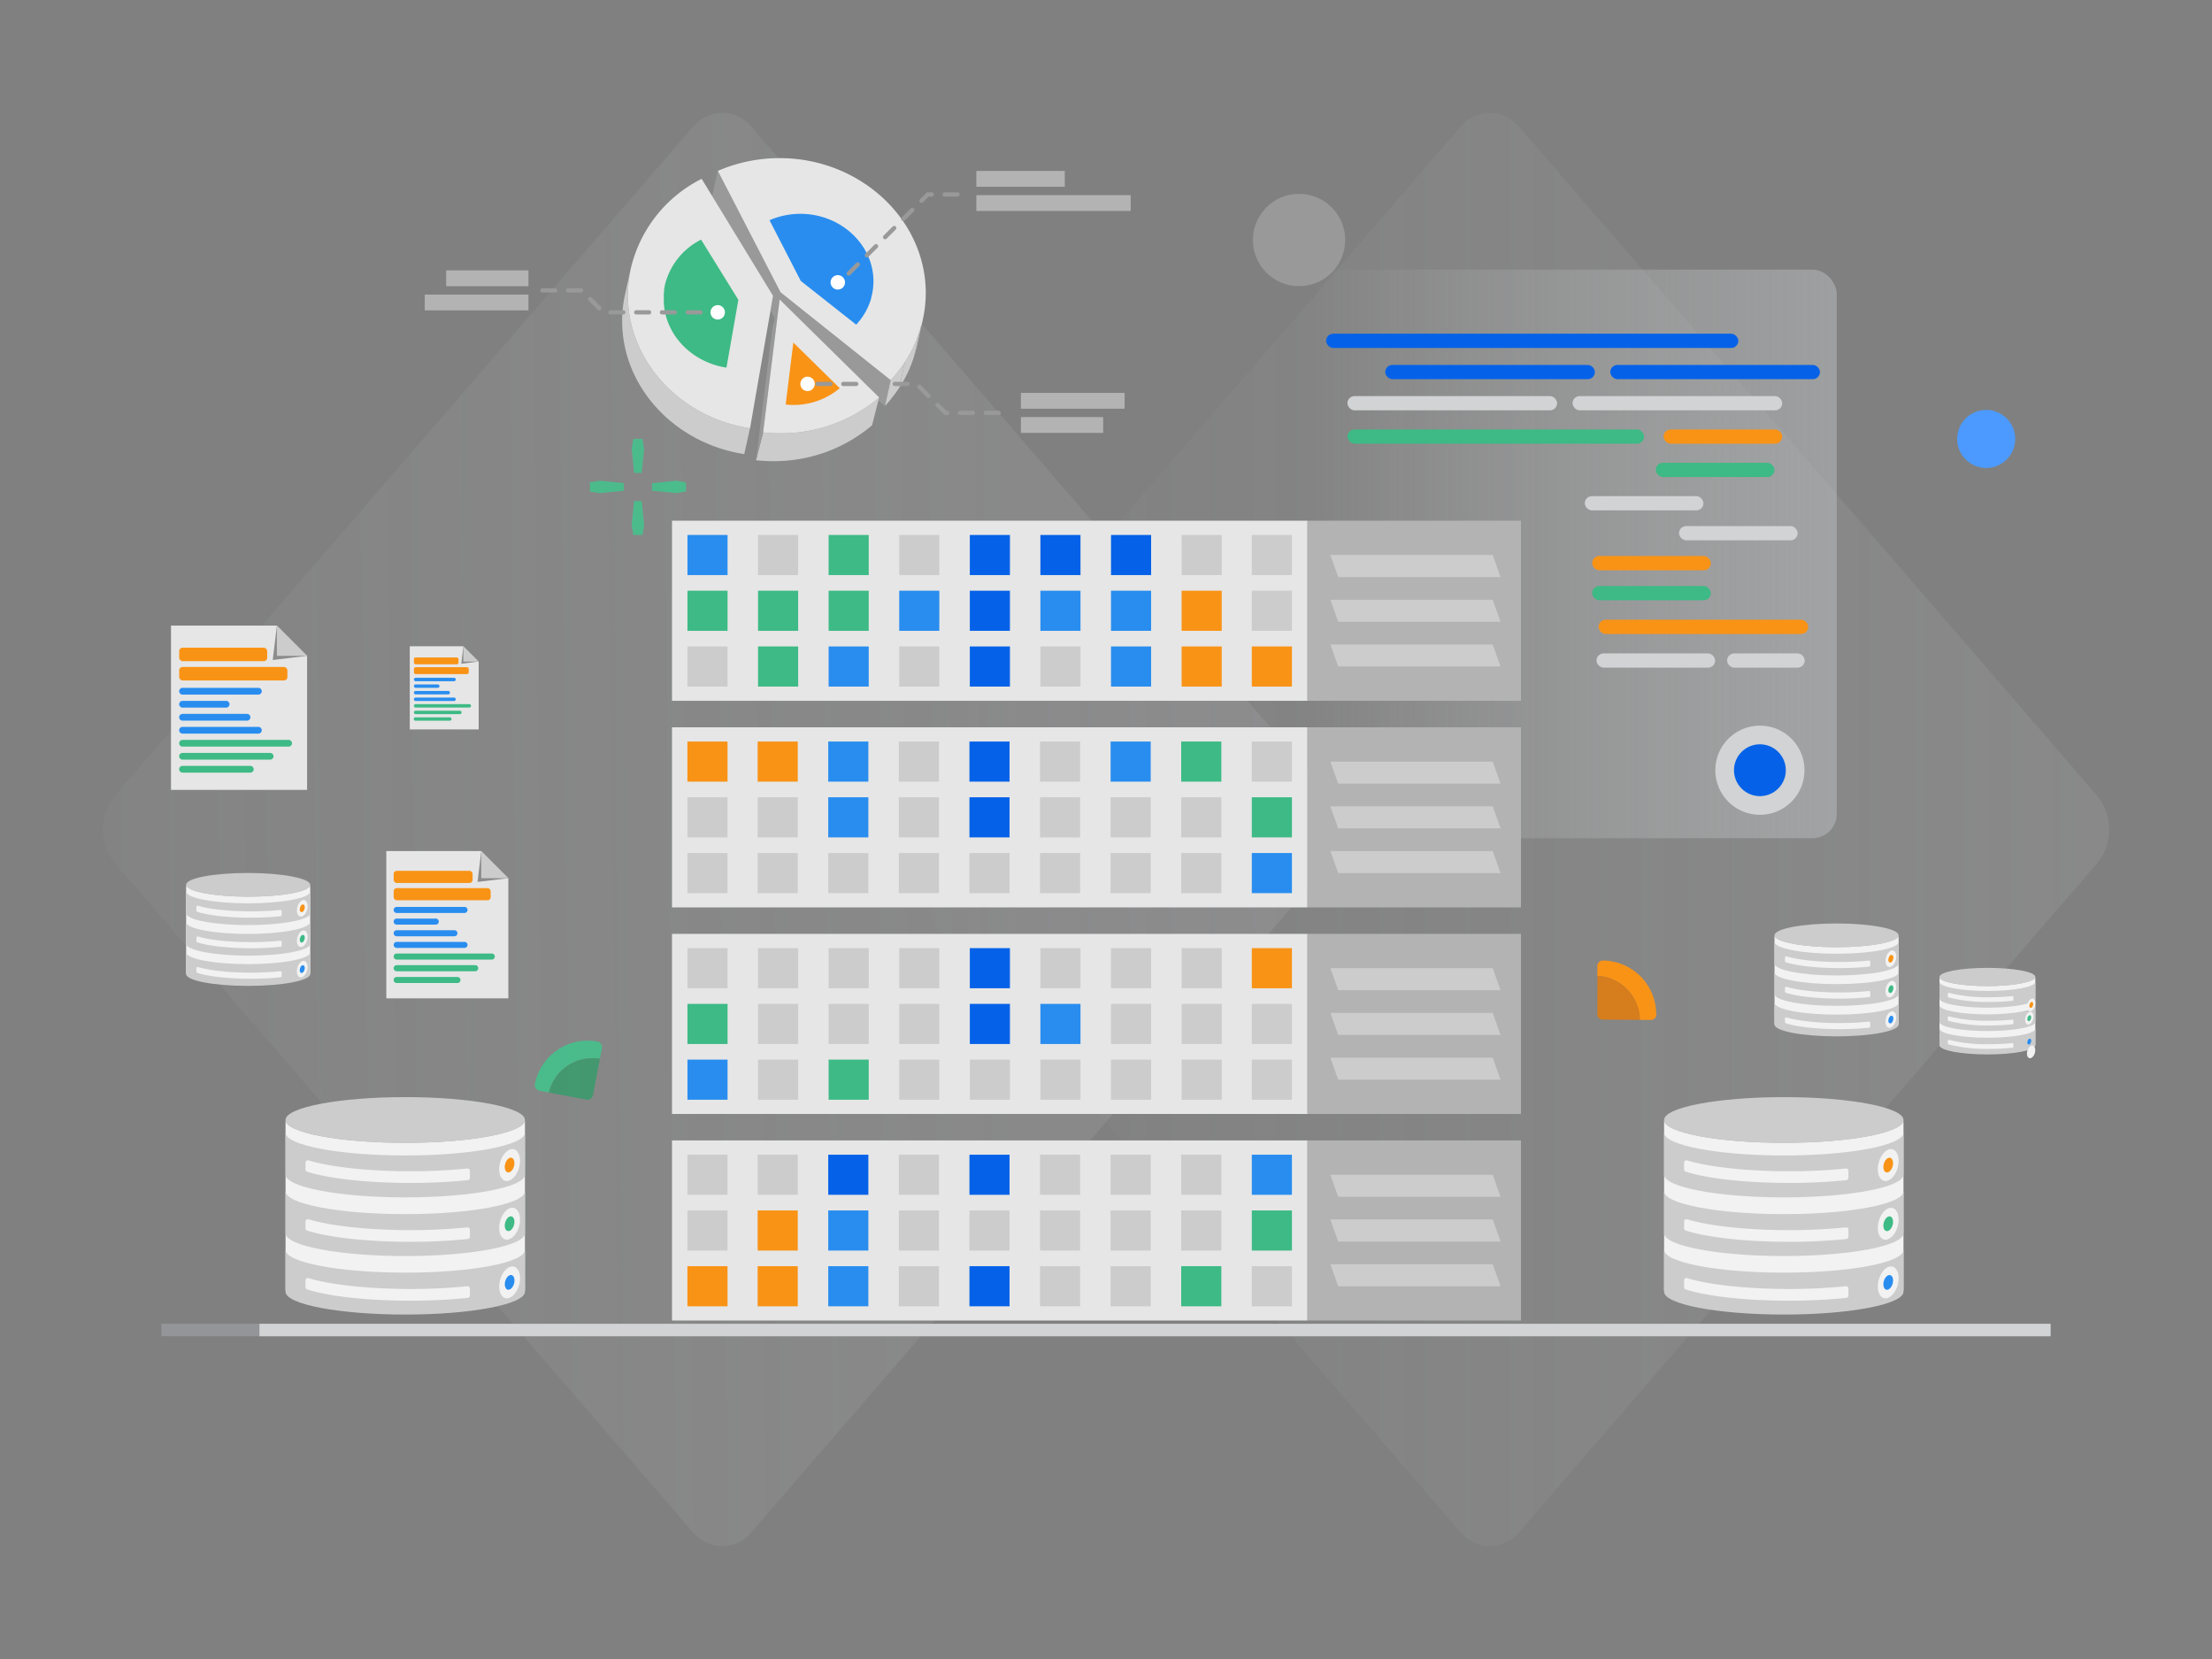 <svg id="Layer_1" data-name="Layer 1" xmlns="http://www.w3.org/2000/svg" xmlns:xlink="http://www.w3.org/1999/xlink" viewBox="0 0 600 450"><rect x="0" y="0" width="600" height="450" fill="#808080" stroke="none"/><defs><style>.cls-1{fill:#3dba85;}.cls-2{fill:#359366;}.cls-3{fill:#4c9aff;}.cls-10,.cls-4{fill:#e6e6e6;}.cls-4{opacity:0.25;}.cls-5,.cls-6{opacity:0.15;}.cls-5{fill:url(#linear-gradient);}.cls-6{fill:url(#linear-gradient-2);}.cls-20,.cls-7{fill:none;}.cls-8{fill:#999;}.cls-9{fill:#ccc;}.cls-11{fill:#298def;}.cls-12{fill:#F99316;}.cls-13,.cls-19{opacity:0.5;}.cls-13{fill:url(#linear-gradient-3);}.cls-14{fill:#0562e8;}.cls-15{fill:#d1d3d4;}.cls-16{fill:#939598;}.cls-17{fill:#b3b3b3;}.cls-18{fill:#f2f2f2;}.cls-19{fill:#333;}.cls-20{stroke:#999;stroke-linecap:round;stroke-miterlimit:10;stroke-width:1.16px;stroke-dasharray:3.49 3.49;}.cls-21{fill:#fff;}.cls-22{fill:#d67d1d;}</style><linearGradient id="linear-gradient" x1="-97.65" y1="228.25" x2="283.03" y2="224.03" gradientUnits="userSpaceOnUse"><stop offset="0" stop-color="#d1d3d4" stop-opacity="0"/><stop offset="1" stop-color="#bcbec0"/></linearGradient><linearGradient id="linear-gradient-2" x1="236.1" y1="225" x2="572.11" y2="225" xlink:href="#linear-gradient"/><linearGradient id="linear-gradient-3" x1="355.41" y1="150.24" x2="498.21" y2="150.24" xlink:href="#linear-gradient"/></defs><title>big-data-consulting-services-Illustration</title><polygon class="cls-1" points="174.06 128.27 172 128.27 171.35 121.71 171.79 119.06 174.28 119.06 174.71 121.71 174.06 128.27"/><polygon class="cls-1" points="172 135.9 174.06 135.9 174.71 142.46 174.28 145.11 171.79 145.11 171.35 142.46 172 135.9"/><polygon class="cls-1" points="176.85 133.11 176.85 131.06 183.41 130.4 186.06 130.84 186.06 133.33 183.41 133.76 176.85 133.11"/><polygon class="cls-1" points="169.22 131.06 169.22 133.11 162.66 133.76 160.01 133.33 160.01 130.84 162.66 130.4 169.22 131.06"/><path class="cls-1" d="M162.09,282.53a1.51,1.51,0,0,1,1.19,1.76l-.55,2.9a12.19,12.19,0,0,0-13.85,9.16l-2.61-.5a1.51,1.51,0,0,1-1.19-1.76,14.58,14.58,0,0,1,17-11.56Z"/><path class="cls-2" d="M162.73,287.19l-1.89,9.91a1.51,1.51,0,0,1-1.76,1.19l-10.2-1.94a12.19,12.19,0,0,1,13.85-9.16Z"/><circle class="cls-3" cx="538.75" cy="119.06" r="7.87"/><circle class="cls-4" cx="352.36" cy="65.1" r="12.52"/><path class="cls-5" d="M360.58,234.25,203.89,415.54a10.26,10.26,0,0,1-16,0L31.21,234.25a14.56,14.56,0,0,1,0-18.5L187.9,34.46a10.26,10.26,0,0,1,16,0L360.58,215.75A14.56,14.56,0,0,1,360.58,234.25Z"/><path class="cls-6" d="M568.79,234.25,412.1,415.54a10.26,10.26,0,0,1-16,0L239.42,234.25a14.56,14.56,0,0,1,0-18.5L396.11,34.46a10.26,10.26,0,0,1,16,0L568.79,215.75A14.56,14.56,0,0,1,568.79,234.25Z"/><path class="cls-7" d="M250,88l-.18.68Z"/><path class="cls-7" d="M243,101.5l.32-.4.39-.48C243.49,100.92,243.25,101.21,243,101.5Z"/><path class="cls-7" d="M242.69,101.89c-.35.41-.71.82-1.09,1.22C242,102.71,242.34,102.3,242.69,101.89Z"/><path class="cls-7" d="M170.6,75.79c-.07.53-.13,1.06-.17,1.59C170.47,76.85,170.53,76.32,170.6,75.79Z"/><path class="cls-7" d="M171,73.27c-.13.61-.24,1.22-.33,1.84C170.78,74.49,170.89,73.88,171,73.27Z"/><path class="cls-7" d="M245.47,98.16l.09-.14c-.16.25-.33.5-.5.74Z"/><path class="cls-7" d="M244.1,100.12c.17-.23.35-.46.51-.7l.06-.08v0Z"/><path class="cls-7" d="M248.21,93.06c0,.11-.08.22-.13.33C248.13,93.28,248.17,93.17,248.21,93.06Z"/><path class="cls-7" d="M247.18,95.24c-.09.15-.17.31-.25.46C247,95.55,247.09,95.39,247.18,95.24Z"/><path class="cls-7" d="M247.79,94l-.26.54Z"/><path class="cls-7" d="M170.38,78.05c0,.74-.08,1.48-.07,2.22C170.3,79.53,170.33,78.79,170.38,78.05Z"/><path class="cls-7" d="M246.77,96l-.18.32Z"/><path class="cls-7" d="M246.1,97.15l-.27.44Z"/><path class="cls-7" d="M249.72,89l0,.08Z"/><path class="cls-7" d="M248.6,92.16c-.06.14-.12.27-.17.41C248.48,92.43,248.54,92.3,248.6,92.16Z"/><path class="cls-7" d="M249.33,90.2c0-.16.09-.32.14-.48-.06.2-.12.4-.19.59A1.17,1.17,0,0,0,249.33,90.2Z"/><path class="cls-7" d="M249.07,90.91c-.06.18-.13.36-.2.53C248.94,91.27,249,91.09,249.07,90.91Z"/><polygon class="cls-8" points="211.65 79.3 194.68 46.37 193.18 53.18 209.73 80.27 209.04 84.23 210.1 86.3 210.16 86.34 211.46 81.22 238.47 107.81 238.25 108.67 240.06 110.11 241.6 103.11 211.65 79.3"/><path class="cls-9" d="M250,88l-.18.68a2,2,0,0,0-.07.26l0,.08c-.07.23-.14.46-.22.69s-.09.32-.14.48L247.83,97l.21-.64c.06-.2.13-.41.19-.62.19-.67.37-1.35.52-2l1.54-7c0,.1,0,.2-.07.3C250.14,87.35,250.06,87.68,250,88Z"/><path class="cls-9" d="M249.28,90.31c-.06.21-.14.4-.21.6s-.13.36-.2.53-.17.48-.27.72-.12.27-.17.41-.14.33-.22.49-.08.22-.13.33-.19.41-.29.61l-.26.54c-.12.24-.23.47-.35.7s-.17.31-.25.46-.11.2-.16.3l-.18.32-.49.83-.27.44-.27.43-.09.14-1.53,7,.22-.33c.19-.3.37-.6.55-.9s.42-.72.61-1.08.33-.62.49-.93.37-.73.54-1.1.29-.64.43-1,.31-.75.46-1.13l.36-1c.08-.23.15-.46.23-.69l1.5-6.81A1.17,1.17,0,0,1,249.28,90.31Z"/><path class="cls-9" d="M245.06,98.76c-.12.19-.25.38-.38.56v0l-.06.08c-.16.24-.34.47-.51.7s-.25.33-.38.5l-.39.48-.32.4-.32.39c-.35.41-.71.82-1.09,1.22l-1.54,7c.49-.53.95-1.07,1.41-1.61.11-.14.22-.27.32-.41.44-.54.87-1.1,1.28-1.67l.06-.09c.28-.4.55-.81.81-1.22l1.53-7Z"/><path class="cls-10" d="M241.6,103.11c.38-.4.74-.81,1.09-1.22l.32-.39c.24-.29.48-.58.71-.88s.25-.34.38-.5l.58-.8c.13-.18.26-.37.38-.56s.34-.49.5-.74l.27-.43.27-.44.49-.83.18-.32c0-.1.1-.2.16-.3s.16-.31.25-.46.23-.46.35-.7l.26-.54c.1-.2.19-.41.29-.61s.09-.22.13-.33.15-.32.22-.49.11-.27.17-.41.18-.48.27-.72.14-.35.2-.53.15-.39.21-.6.13-.39.19-.59.15-.46.22-.69l0-.08a2,2,0,0,1,.07-.26L250,88c.09-.33.17-.66.25-1a34.41,34.41,0,0,0,.86-7.72c-.11-20-18-36.39-39.63-36.39a42.23,42.23,0,0,0-16.77,3.46l17,32.93Z"/><path class="cls-11" d="M232.24,88.06c.19-.2.37-.41.54-.61l.16-.2.36-.44.19-.25.29-.4.19-.27c.08-.13.17-.25.25-.37s.09-.15.13-.22a2.53,2.53,0,0,0,.13-.22l.25-.41.09-.17.08-.15.12-.23.18-.34c.05-.09.09-.19.13-.28l.15-.3.06-.16c0-.09.07-.17.11-.25l.09-.21c0-.11.09-.23.13-.35s.07-.18.1-.27l.11-.3.09-.3a3.38,3.38,0,0,0,.11-.34l0,0,0-.13.09-.34c0-.17.09-.33.12-.5a16.59,16.59,0,0,0,.43-3.85c-.05-10-9-18.2-19.81-18.2a21.2,21.2,0,0,0-8.38,1.73l8.48,16.47Z"/><path class="cls-9" d="M212.16,117.54a44.46,44.46,0,0,1-5.16-.25l-1.93,7.55a44.46,44.46,0,0,0,5.16.25,41,41,0,0,0,26.31-9.73l1.71-6.69.22-.86A41.1,41.1,0,0,1,212.16,117.54Z"/><polygon class="cls-8" points="211.46 81.22 210.16 86.34 209.53 88.78 205.07 124.84 207 117.29 211.46 81.22"/><path class="cls-10" d="M207,117.29a44.46,44.46,0,0,0,5.16.25,41.1,41.1,0,0,0,26.31-9.73l-27-26.59Z"/><path class="cls-12" d="M213.11,109.72a19.47,19.47,0,0,0,14.67-4.42L215.19,92.91Z"/><path class="cls-9" d="M170.31,80.27c0-.74,0-1.48.07-2.22,0-.22,0-.44.05-.67,0-.53.1-1.06.17-1.59,0-.22.05-.45.09-.68.09-.62.2-1.23.33-1.84l.06-.33a.19.19,0,0,0,0-.08l-1.54,7a33.24,33.24,0,0,0-.78,7.41c.09,17.71,14.19,33,33.12,35.9l1.55-7C184.5,113.26,170.41,98,170.31,80.27Z"/><path class="cls-10" d="M193.18,53.18l-2.86-4.67a36.54,36.54,0,0,0-19.24,24.43l-.06.33c-.13.61-.24,1.22-.33,1.84,0,.23-.06.46-.09.68-.07.53-.13,1.06-.17,1.59,0,.23,0,.45-.05.67,0,.74-.08,1.48-.07,2.22.1,17.72,14.19,33,33.13,35.9L209,84.23l.69-4Z"/><path class="cls-1" d="M191.64,67.38,190.17,65a18.74,18.74,0,0,0-9.87,12.54l0,.17c-.07.31-.12.62-.17.94,0,.11,0,.23,0,.35s-.06.54-.08.82l0,.34c0,.38,0,.75,0,1.14,0,9.09,7.29,16.93,17,18.42l2.88-16.39.35-2Z"/><rect class="cls-13" x="355.41" y="73.13" width="142.8" height="154.23" rx="6.56"/><rect class="cls-14" x="359.7" y="90.53" width="111.82" height="3.86" rx="1.93" transform="translate(831.22 184.91) rotate(180)"/><rect class="cls-14" x="375.75" y="98.99" width="56.87" height="3.86" rx="1.93" transform="translate(808.36 201.84) rotate(180)"/><rect class="cls-14" x="436.8" y="98.99" width="56.87" height="3.86" rx="1.93" transform="translate(930.46 201.84) rotate(180)"/><rect class="cls-15" x="365.5" y="107.44" width="56.87" height="3.86" rx="1.93" transform="translate(787.86 218.74) rotate(180)"/><rect class="cls-12" x="433.61" y="168.1" width="56.87" height="3.86" rx="1.93" transform="translate(924.09 340.06) rotate(180)"/><rect class="cls-15" x="426.55" y="107.44" width="56.87" height="3.86" rx="1.93" transform="translate(909.97 218.74) rotate(180)"/><rect class="cls-1" x="365.5" y="116.48" width="80.46" height="3.86" rx="1.93" transform="translate(811.45 236.83) rotate(180)"/><rect class="cls-12" x="451.23" y="116.48" width="32.18" height="3.86" rx="1.93" transform="translate(934.65 236.83) rotate(180)"/><rect class="cls-1" x="449.14" y="125.53" width="32.18" height="3.86" rx="1.93" transform="translate(930.46 254.92) rotate(180)"/><rect class="cls-15" x="429.86" y="134.57" width="32.18" height="3.86" rx="1.93" transform="translate(891.91 273.01) rotate(-180)"/><rect class="cls-15" x="455.43" y="142.7" width="32.18" height="3.86" rx="1.93" transform="translate(943.04 289.26) rotate(180)"/><rect class="cls-12" x="431.86" y="150.83" width="32.18" height="3.86" rx="1.93" transform="translate(895.91 305.51) rotate(180)"/><rect class="cls-1" x="431.86" y="158.96" width="32.18" height="3.86" rx="1.93" transform="translate(895.91 321.77) rotate(180)"/><rect class="cls-15" x="433.05" y="177.25" width="32.18" height="3.86" rx="1.93" transform="translate(898.28 358.35) rotate(180)"/><rect class="cls-15" x="468.48" y="177.25" width="21.06" height="3.86" rx="1.93" transform="translate(958.01 358.35) rotate(180)"/><circle class="cls-15" cx="477.37" cy="208.92" r="12.1"/><circle class="cls-14" cx="477.37" cy="208.92" r="7.03"/><rect class="cls-15" x="70.34" y="359.07" width="485.89" height="3.39"/><rect class="cls-16" x="43.77" y="359.07" width="26.58" height="3.39"/><rect class="cls-17" x="354.62" y="141.25" width="57.94" height="48.85" transform="translate(767.18 331.34) rotate(-180)"/><rect class="cls-10" x="182.28" y="141.25" width="172.34" height="48.85" transform="translate(536.9 331.34) rotate(-180)"/><rect class="cls-9" x="320.5" y="145.11" width="10.88" height="10.88" transform="translate(651.89 301.1) rotate(-180)"/><rect class="cls-14" x="301.35" y="145.11" width="10.88" height="10.88" transform="translate(613.59 301.1) rotate(-180)"/><rect class="cls-14" x="282.21" y="145.11" width="10.88" height="10.88" transform="translate(575.29 301.1) rotate(-180)"/><rect class="cls-14" x="263.06" y="145.11" width="10.88" height="10.88" transform="translate(537 301.1) rotate(-180)"/><rect class="cls-9" x="243.91" y="145.11" width="10.88" height="10.88" transform="translate(498.7 301.1) rotate(-180)"/><rect class="cls-1" x="224.76" y="145.11" width="10.88" height="10.88" transform="translate(460.4 301.1) rotate(-180)"/><rect class="cls-9" x="205.61" y="145.11" width="10.88" height="10.88" transform="translate(422.11 301.1) rotate(-180)"/><rect class="cls-11" x="186.46" y="145.11" width="10.88" height="10.88" transform="translate(383.81 301.1) rotate(-180)"/><rect class="cls-12" x="320.5" y="160.23" width="10.88" height="10.88" transform="translate(651.89 331.34) rotate(-180)"/><rect class="cls-11" x="301.35" y="160.23" width="10.88" height="10.88" transform="translate(613.59 331.34) rotate(-180)"/><rect class="cls-11" x="282.21" y="160.23" width="10.88" height="10.88" transform="translate(575.29 331.34) rotate(-180)"/><rect class="cls-14" x="263.06" y="160.23" width="10.88" height="10.88" transform="translate(537 331.34) rotate(-180)"/><rect class="cls-11" x="243.91" y="160.23" width="10.88" height="10.88" transform="translate(498.7 331.34) rotate(-180)"/><rect class="cls-1" x="224.76" y="160.23" width="10.88" height="10.88" transform="translate(460.4 331.34) rotate(-180)"/><rect class="cls-1" x="205.61" y="160.23" width="10.88" height="10.88" transform="translate(422.11 331.34) rotate(-180)"/><rect class="cls-1" x="186.46" y="160.23" width="10.88" height="10.88" transform="translate(383.81 331.34) rotate(-180)"/><rect class="cls-12" x="320.5" y="175.34" width="10.88" height="10.88" transform="translate(651.89 361.57) rotate(-180)"/><rect class="cls-9" x="339.55" y="145.11" width="10.88" height="10.88" transform="translate(689.98 301.1) rotate(-180)"/><rect class="cls-9" x="339.55" y="160.23" width="10.88" height="10.88" transform="translate(689.98 331.34) rotate(-180)"/><rect class="cls-12" x="339.55" y="175.34" width="10.88" height="10.88" transform="translate(689.98 361.57) rotate(-180)"/><rect class="cls-11" x="301.35" y="175.34" width="10.88" height="10.88" transform="translate(613.59 361.57) rotate(-180)"/><rect class="cls-9" x="282.21" y="175.34" width="10.88" height="10.88" transform="translate(575.29 361.57) rotate(-180)"/><rect class="cls-14" x="263.06" y="175.34" width="10.88" height="10.88" transform="translate(537 361.57) rotate(-180)"/><rect class="cls-9" x="243.91" y="175.34" width="10.88" height="10.88" transform="translate(498.7 361.57) rotate(-180)"/><rect class="cls-11" x="224.76" y="175.34" width="10.88" height="10.88" transform="translate(460.4 361.57) rotate(-180)"/><rect class="cls-1" x="205.61" y="175.34" width="10.88" height="10.88" transform="translate(422.11 361.57) rotate(-180)"/><rect class="cls-9" x="186.46" y="175.34" width="10.88" height="10.88" transform="translate(383.81 361.57) rotate(-180)"/><polygon class="cls-9" points="362.98 156.52 407.02 156.52 404.9 150.55 360.86 150.55 362.98 156.52"/><polygon class="cls-9" points="362.98 168.65 407.02 168.65 404.9 162.69 360.86 162.69 362.98 168.65"/><polygon class="cls-9" points="362.98 180.79 407.02 180.79 404.9 174.82 360.86 174.82 362.98 180.79"/><rect class="cls-17" x="354.62" y="197.28" width="57.94" height="48.85" transform="translate(767.18 443.41) rotate(-180)"/><rect class="cls-10" x="182.28" y="197.28" width="172.34" height="48.85" transform="translate(536.9 443.41) rotate(-180)"/><rect class="cls-9" x="205.51" y="231.38" width="10.88" height="10.88"/><rect class="cls-9" x="224.66" y="231.38" width="10.88" height="10.88"/><rect class="cls-9" x="243.81" y="231.38" width="10.88" height="10.88"/><rect class="cls-9" x="262.96" y="231.38" width="10.88" height="10.88"/><rect class="cls-9" x="282.1" y="231.38" width="10.88" height="10.88"/><rect class="cls-9" x="301.25" y="231.38" width="10.88" height="10.88"/><rect class="cls-9" x="320.4" y="231.38" width="10.88" height="10.88"/><rect class="cls-11" x="339.55" y="231.38" width="10.88" height="10.88"/><rect class="cls-9" x="205.51" y="216.26" width="10.88" height="10.88"/><rect class="cls-11" x="224.66" y="216.26" width="10.88" height="10.88"/><rect class="cls-9" x="243.81" y="216.26" width="10.88" height="10.88"/><rect class="cls-14" x="262.96" y="216.26" width="10.88" height="10.88"/><rect class="cls-9" x="282.1" y="216.26" width="10.88" height="10.88"/><rect class="cls-9" x="301.25" y="216.26" width="10.88" height="10.88"/><rect class="cls-9" x="320.4" y="216.26" width="10.88" height="10.88"/><rect class="cls-1" x="339.55" y="216.26" width="10.88" height="10.88"/><rect class="cls-12" x="205.51" y="201.14" width="10.88" height="10.88"/><rect class="cls-9" x="186.46" y="231.38" width="10.88" height="10.88"/><rect class="cls-9" x="186.46" y="216.26" width="10.88" height="10.88"/><rect class="cls-12" x="186.46" y="201.14" width="10.88" height="10.88"/><rect class="cls-11" x="224.66" y="201.14" width="10.88" height="10.88"/><rect class="cls-9" x="243.81" y="201.14" width="10.88" height="10.88"/><rect class="cls-14" x="262.96" y="201.14" width="10.88" height="10.88"/><rect class="cls-9" x="282.1" y="201.14" width="10.88" height="10.88"/><rect class="cls-11" x="301.25" y="201.14" width="10.88" height="10.88"/><rect class="cls-1" x="320.4" y="201.14" width="10.88" height="10.88"/><rect class="cls-9" x="339.55" y="201.14" width="10.88" height="10.88"/><polygon class="cls-9" points="362.98 212.56 407.02 212.56 404.9 206.59 360.86 206.59 362.98 212.56"/><polygon class="cls-9" points="362.98 224.69 407.02 224.69 404.9 218.72 360.86 218.72 362.98 224.69"/><polygon class="cls-9" points="362.98 236.82 407.02 236.82 404.9 230.85 360.86 230.85 362.98 236.82"/><rect class="cls-17" x="354.62" y="253.32" width="57.94" height="48.85" transform="translate(767.18 555.48) rotate(-180)"/><rect class="cls-10" x="182.28" y="253.32" width="172.34" height="48.85" transform="translate(536.9 555.48) rotate(-180)"/><rect class="cls-9" x="320.5" y="287.41" width="10.88" height="10.88" transform="translate(651.89 585.71) rotate(-180)"/><rect class="cls-9" x="301.35" y="287.41" width="10.88" height="10.88" transform="translate(613.59 585.71) rotate(-180)"/><rect class="cls-9" x="282.21" y="287.41" width="10.88" height="10.88" transform="translate(575.29 585.71) rotate(-180)"/><rect class="cls-9" x="263.06" y="287.41" width="10.88" height="10.88" transform="translate(537 585.71) rotate(-180)"/><rect class="cls-9" x="243.91" y="287.41" width="10.88" height="10.88" transform="translate(498.7 585.71) rotate(-180)"/><rect class="cls-1" x="224.76" y="287.41" width="10.88" height="10.88" transform="translate(460.4 585.71) rotate(-180)"/><rect class="cls-9" x="205.61" y="287.41" width="10.88" height="10.88" transform="translate(422.11 585.71) rotate(-180)"/><rect class="cls-11" x="186.46" y="287.41" width="10.88" height="10.88" transform="translate(383.81 585.71) rotate(-180)"/><rect class="cls-9" x="320.5" y="272.3" width="10.88" height="10.88" transform="translate(651.89 555.48) rotate(-180)"/><rect class="cls-9" x="301.35" y="272.3" width="10.88" height="10.88" transform="translate(613.59 555.48) rotate(-180)"/><rect class="cls-11" x="282.21" y="272.3" width="10.88" height="10.88" transform="translate(575.29 555.48) rotate(-180)"/><rect class="cls-14" x="263.06" y="272.3" width="10.88" height="10.88" transform="translate(537 555.48) rotate(-180)"/><rect class="cls-9" x="243.91" y="272.3" width="10.88" height="10.88" transform="translate(498.7 555.48) rotate(-180)"/><rect class="cls-9" x="224.76" y="272.3" width="10.88" height="10.88" transform="translate(460.4 555.48) rotate(-180)"/><rect class="cls-9" x="205.61" y="272.3" width="10.88" height="10.88" transform="translate(422.11 555.48) rotate(-180)"/><rect class="cls-1" x="186.46" y="272.3" width="10.88" height="10.88" transform="translate(383.81 555.48) rotate(-180)"/><rect class="cls-9" x="320.5" y="257.18" width="10.88" height="10.88" transform="translate(651.89 525.24) rotate(-180)"/><rect class="cls-9" x="339.55" y="287.41" width="10.88" height="10.88" transform="translate(689.98 585.71) rotate(-180)"/><rect class="cls-9" x="339.55" y="272.3" width="10.88" height="10.88" transform="translate(689.98 555.48) rotate(-180)"/><rect class="cls-12" x="339.55" y="257.18" width="10.88" height="10.88" transform="translate(689.98 525.24) rotate(-180)"/><rect class="cls-9" x="301.35" y="257.18" width="10.88" height="10.88" transform="translate(613.59 525.24) rotate(-180)"/><rect class="cls-9" x="282.21" y="257.18" width="10.88" height="10.88" transform="translate(575.29 525.24) rotate(-180)"/><rect class="cls-14" x="263.06" y="257.18" width="10.88" height="10.88" transform="translate(537 525.24) rotate(-180)"/><rect class="cls-9" x="243.91" y="257.18" width="10.88" height="10.88" transform="translate(498.7 525.24) rotate(-180)"/><rect class="cls-9" x="224.76" y="257.18" width="10.88" height="10.88" transform="translate(460.4 525.24) rotate(-180)"/><rect class="cls-9" x="205.61" y="257.18" width="10.88" height="10.88" transform="translate(422.11 525.24) rotate(-180)"/><rect class="cls-9" x="186.46" y="257.18" width="10.88" height="10.88" transform="translate(383.81 525.24) rotate(-180)"/><polygon class="cls-9" points="362.98 268.59 407.02 268.59 404.9 262.62 360.86 262.62 362.98 268.59"/><polygon class="cls-9" points="362.98 280.72 407.02 280.72 404.9 274.75 360.86 274.75 362.98 280.72"/><polygon class="cls-9" points="362.98 292.86 407.02 292.86 404.9 286.89 360.86 286.89 362.98 292.86"/><rect class="cls-17" x="354.62" y="309.35" width="57.94" height="48.85" transform="translate(767.18 667.54) rotate(-180)"/><rect class="cls-10" x="182.28" y="309.35" width="172.34" height="48.85" transform="translate(536.9 667.54) rotate(-180)"/><polygon class="cls-9" points="362.98 324.62 407.02 324.62 404.9 318.65 360.86 318.65 362.98 324.62"/><polygon class="cls-9" points="362.98 336.76 407.02 336.76 404.9 330.79 360.86 330.79 362.98 336.76"/><rect class="cls-9" x="205.51" y="313.21" width="10.88" height="10.88"/><rect class="cls-14" x="224.66" y="313.21" width="10.88" height="10.88"/><rect class="cls-9" x="243.81" y="313.21" width="10.88" height="10.88"/><rect class="cls-14" x="262.96" y="313.21" width="10.88" height="10.88"/><rect class="cls-9" x="282.1" y="313.21" width="10.88" height="10.88"/><rect class="cls-9" x="301.25" y="313.21" width="10.88" height="10.88"/><rect class="cls-9" x="320.4" y="313.21" width="10.88" height="10.88"/><rect class="cls-11" x="339.55" y="313.21" width="10.88" height="10.88"/><rect class="cls-12" x="205.51" y="328.33" width="10.88" height="10.88"/><rect class="cls-11" x="224.66" y="328.33" width="10.88" height="10.88"/><rect class="cls-9" x="243.81" y="328.33" width="10.88" height="10.88"/><rect class="cls-9" x="262.96" y="328.33" width="10.88" height="10.88"/><rect class="cls-9" x="282.1" y="328.33" width="10.88" height="10.88"/><rect class="cls-9" x="301.25" y="328.33" width="10.88" height="10.88"/><rect class="cls-9" x="320.4" y="328.33" width="10.88" height="10.88"/><rect class="cls-1" x="339.55" y="328.33" width="10.88" height="10.88"/><rect class="cls-12" x="205.51" y="343.45" width="10.88" height="10.88"/><rect class="cls-9" x="186.46" y="313.21" width="10.88" height="10.88"/><rect class="cls-9" x="186.46" y="328.33" width="10.88" height="10.88"/><rect class="cls-12" x="186.46" y="343.45" width="10.88" height="10.88"/><rect class="cls-11" x="224.66" y="343.45" width="10.88" height="10.88"/><rect class="cls-9" x="243.81" y="343.45" width="10.88" height="10.88"/><rect class="cls-14" x="262.96" y="343.45" width="10.88" height="10.88"/><rect class="cls-9" x="282.1" y="343.45" width="10.88" height="10.88"/><rect class="cls-9" x="301.25" y="343.45" width="10.88" height="10.88"/><rect class="cls-1" x="320.4" y="343.45" width="10.88" height="10.88"/><rect class="cls-9" x="339.55" y="343.45" width="10.88" height="10.88"/><polygon class="cls-9" points="362.98 348.89 407.02 348.89 404.9 342.92 360.86 342.92 362.98 348.89"/><path class="cls-9" d="M516.32,303.79c0,3.42-14.53,6.2-32.46,6.2s-32.48-2.78-32.48-6.2,14.54-6.2,32.48-6.2S516.32,300.37,516.32,303.79Z"/><path class="cls-18" d="M516.32,303.79v46c0,3.42-14.53,6.2-32.46,6.2s-32.48-2.78-32.48-6.2v-46c0,3.42,14.54,6.2,32.48,6.2S516.32,307.21,516.32,303.79Z"/><path class="cls-9" d="M516.32,307.22v11.37c0,3.42-14.53,6.2-32.46,6.2s-32.48-2.78-32.48-6.2V307.22c0,3.42,14.54,6.2,32.48,6.2S516.32,310.64,516.32,307.22Z"/><path class="cls-9" d="M516.32,323.13V334.5c0,3.42-14.53,6.2-32.46,6.2s-32.48-2.78-32.48-6.2V323.13c0,3.43,14.54,6.2,32.48,6.2S516.32,326.56,516.32,323.13Z"/><path class="cls-9" d="M516.32,339v11.37c0,3.42-14.53,6.2-32.46,6.2s-32.48-2.78-32.48-6.2V339c0,3.43,14.54,6.2,32.48,6.2S516.32,342.47,516.32,339Z"/><ellipse class="cls-18" cx="512.16" cy="316" rx="4.43" ry="2.67" transform="translate(70.8 725.11) rotate(-74.5)"/><ellipse class="cls-12" cx="512.16" cy="316" rx="2.05" ry="1.24" transform="translate(70.8 725.11) rotate(-74.5)"/><ellipse class="cls-18" cx="512.16" cy="331.91" rx="4.43" ry="2.67" transform="translate(55.47 736.77) rotate(-74.5)"/><ellipse class="cls-18" cx="512.16" cy="347.83" rx="4.43" ry="2.67" transform="translate(40.13 748.43) rotate(-74.5)"/><path class="cls-18" d="M501.39,349.53v1.87a.64.64,0,0,1-.57.65,153,153,0,0,1-15.58.76c-11.94,0-22.38-1.23-28-3.06a.66.66,0,0,1-.44-.62v-1.81a.65.65,0,0,1,.85-.62c5.73,1.76,16,2.93,27.61,2.93a153.92,153.92,0,0,0,15.45-.74A.64.64,0,0,1,501.39,349.53Z"/><ellipse class="cls-1" cx="512.16" cy="331.91" rx="2.05" ry="1.24" transform="translate(55.47 736.77) rotate(-74.5)"/><ellipse class="cls-11" cx="512.16" cy="347.83" rx="2.05" ry="1.24" transform="translate(40.13 748.43) rotate(-74.5)"/><path class="cls-18" d="M501.39,333.56v1.88a.63.63,0,0,1-.57.64,150.2,150.2,0,0,1-15.58.76c-11.94,0-22.38-1.23-28-3.06a.66.66,0,0,1-.44-.62v-1.81a.65.65,0,0,1,.85-.62c5.73,1.76,16,2.94,27.61,2.94a153.74,153.74,0,0,0,15.45-.75A.64.64,0,0,1,501.39,333.56Z"/><path class="cls-18" d="M501.39,317.6v1.87a.63.63,0,0,1-.57.64,150.2,150.2,0,0,1-15.58.76c-11.94,0-22.38-1.23-28-3.06a.66.66,0,0,1-.44-.62v-1.81a.65.65,0,0,1,.85-.62c5.73,1.76,16,2.94,27.61,2.94a150.83,150.83,0,0,0,15.45-.75A.64.64,0,0,1,501.39,317.6Z"/><path class="cls-9" d="M142.39,303.79c0,3.42-14.53,6.2-32.46,6.2s-32.48-2.78-32.48-6.2,14.54-6.2,32.48-6.2S142.39,300.37,142.39,303.79Z"/><path class="cls-18" d="M142.39,303.79v46c0,3.42-14.53,6.2-32.46,6.2s-32.48-2.78-32.48-6.2v-46c0,3.42,14.54,6.2,32.48,6.2S142.39,307.21,142.39,303.79Z"/><path class="cls-9" d="M142.39,307.22v11.37c0,3.42-14.53,6.2-32.46,6.2s-32.48-2.78-32.48-6.2V307.22c0,3.42,14.54,6.2,32.48,6.2S142.39,310.64,142.39,307.22Z"/><path class="cls-9" d="M142.39,323.13V334.5c0,3.42-14.53,6.2-32.46,6.2s-32.48-2.78-32.48-6.2V323.13c0,3.43,14.54,6.2,32.48,6.2S142.39,326.56,142.39,323.13Z"/><path class="cls-9" d="M142.39,339v11.37c0,3.42-14.53,6.2-32.46,6.2s-32.48-2.78-32.48-6.2V339c0,3.43,14.54,6.2,32.48,6.2S142.39,342.47,142.39,339Z"/><ellipse class="cls-18" cx="138.23" cy="316" rx="4.43" ry="2.67" transform="translate(-203.22 364.77) rotate(-74.5)"/><ellipse class="cls-12" cx="138.23" cy="316" rx="2.05" ry="1.24" transform="translate(-203.22 364.77) rotate(-74.5)"/><ellipse class="cls-18" cx="138.23" cy="331.91" rx="4.43" ry="2.67" transform="translate(-218.55 376.43) rotate(-74.5)"/><ellipse class="cls-18" cx="138.23" cy="347.83" rx="4.43" ry="2.67" transform="translate(-233.88 388.09) rotate(-74.5)"/><path class="cls-18" d="M127.46,349.53v1.87a.64.64,0,0,1-.57.65,153,153,0,0,1-15.58.76c-11.94,0-22.38-1.23-28-3.06a.66.66,0,0,1-.44-.62v-1.81a.65.65,0,0,1,.85-.62c5.73,1.76,16,2.93,27.61,2.93a153.92,153.92,0,0,0,15.45-.74A.64.64,0,0,1,127.46,349.53Z"/><ellipse class="cls-1" cx="138.23" cy="331.91" rx="2.05" ry="1.24" transform="translate(-218.55 376.43) rotate(-74.5)"/><ellipse class="cls-11" cx="138.23" cy="347.83" rx="2.05" ry="1.24" transform="translate(-233.88 388.09) rotate(-74.5)"/><path class="cls-18" d="M127.46,333.56v1.88a.63.63,0,0,1-.57.64,150.2,150.2,0,0,1-15.58.76c-11.94,0-22.38-1.23-28-3.06a.66.66,0,0,1-.44-.62v-1.81a.65.65,0,0,1,.85-.62c5.73,1.76,16,2.94,27.61,2.94a153.74,153.74,0,0,0,15.45-.75A.64.64,0,0,1,127.46,333.56Z"/><path class="cls-18" d="M127.46,317.6v1.87a.63.63,0,0,1-.57.64,150.2,150.2,0,0,1-15.58.76c-11.94,0-22.38-1.23-28-3.06a.66.66,0,0,1-.44-.62v-1.81a.65.65,0,0,1,.85-.62c5.73,1.76,16,2.94,27.61,2.94a150.83,150.83,0,0,0,15.45-.75A.64.64,0,0,1,127.46,317.6Z"/><path class="cls-9" d="M515,253.7c0,1.78-7.53,3.22-16.83,3.22s-16.84-1.44-16.84-3.22,7.54-3.21,16.84-3.21S515,251.93,515,253.7Z"/><path class="cls-18" d="M515,253.7v23.84c0,1.78-7.53,3.22-16.83,3.22s-16.84-1.44-16.84-3.22V253.7c0,1.78,7.54,3.22,16.84,3.22S515,255.48,515,253.7Z"/><path class="cls-9" d="M515,255.48v5.89c0,1.78-7.53,3.22-16.83,3.22s-16.84-1.44-16.84-3.22v-5.89c0,1.78,7.54,3.22,16.84,3.22S515,257.26,515,255.48Z"/><path class="cls-9" d="M515,263.73v5.89c0,1.78-7.53,3.22-16.83,3.22s-16.84-1.44-16.84-3.22v-5.89c0,1.78,7.54,3.21,16.84,3.21S515,265.51,515,263.73Z"/><path class="cls-9" d="M515,272v5.89c0,1.78-7.53,3.22-16.83,3.22s-16.84-1.44-16.84-3.22V272c0,1.77,7.54,3.21,16.84,3.21S515,273.75,515,272Z"/><ellipse class="cls-18" cx="512.88" cy="260.03" rx="2.3" ry="1.38" transform="translate(125.26 684.79) rotate(-74.5)"/><ellipse class="cls-12" cx="512.88" cy="260.03" rx="1.06" ry="0.64" transform="translate(125.26 684.79) rotate(-74.5)"/><ellipse class="cls-18" cx="512.88" cy="268.28" rx="2.3" ry="1.38" transform="translate(117.31 690.83) rotate(-74.5)"/><ellipse class="cls-18" cx="512.88" cy="276.53" rx="2.3" ry="1.38" transform="translate(109.36 696.88) rotate(-74.5)"/><path class="cls-18" d="M507.3,277.42v1a.33.33,0,0,1-.3.33,78.88,78.88,0,0,1-8.07.4c-6.19,0-11.61-.64-14.53-1.59a.34.34,0,0,1-.23-.32v-.94a.34.34,0,0,1,.44-.32c3,.91,8.27,1.52,14.32,1.52a77.63,77.63,0,0,0,8-.39A.34.34,0,0,1,507.3,277.42Z"/><ellipse class="cls-1" cx="512.88" cy="268.28" rx="1.06" ry="0.64" transform="translate(117.31 690.83) rotate(-74.5)"/><ellipse class="cls-11" cx="512.88" cy="276.53" rx="1.06" ry="0.64" transform="translate(109.36 696.88) rotate(-74.5)"/><path class="cls-18" d="M507.3,269.14v1a.33.33,0,0,1-.3.33,78.88,78.88,0,0,1-8.07.4c-6.19,0-11.61-.64-14.53-1.59a.34.34,0,0,1-.23-.32V268a.34.34,0,0,1,.44-.32c3,.91,8.27,1.52,14.32,1.52a77.63,77.63,0,0,0,8-.39A.34.34,0,0,1,507.3,269.14Z"/><path class="cls-18" d="M507.3,260.86v1a.34.34,0,0,1-.3.34,79.05,79.05,0,0,1-8.07.39c-6.19,0-11.61-.64-14.53-1.59a.32.32,0,0,1-.23-.32v-.94a.34.34,0,0,1,.44-.32c3,.91,8.27,1.52,14.32,1.52,2.9,0,5.62-.14,8-.38A.33.33,0,0,1,507.3,260.86Z"/><path class="cls-9" d="M84.15,240c0,1.78-7.54,3.22-16.84,3.22S50.48,241.81,50.48,240s7.54-3.21,16.83-3.21S84.15,238.26,84.15,240Z"/><path class="cls-18" d="M84.15,240v23.85c0,1.77-7.54,3.21-16.84,3.21s-16.83-1.44-16.83-3.21V240c0,1.78,7.54,3.22,16.83,3.22S84.15,241.81,84.15,240Z"/><path class="cls-9" d="M84.15,241.81v5.9c0,1.77-7.54,3.21-16.84,3.21s-16.83-1.44-16.83-3.21v-5.9c0,1.78,7.54,3.22,16.83,3.22S84.15,243.59,84.15,241.81Z"/><path class="cls-9" d="M84.15,250.06V256c0,1.78-7.54,3.22-16.84,3.22S50.48,257.73,50.48,256v-5.89c0,1.78,7.54,3.22,16.83,3.22S84.15,251.84,84.15,250.06Z"/><path class="cls-9" d="M84.15,258.31v5.89c0,1.78-7.54,3.22-16.84,3.22S50.48,266,50.48,264.2v-5.89c0,1.78,7.54,3.21,16.83,3.21S84.15,260.09,84.15,258.31Z"/><ellipse class="cls-18" cx="81.99" cy="246.37" rx="2.3" ry="1.38" transform="translate(-177.33 259.54) rotate(-74.5)"/><ellipse class="cls-12" cx="81.99" cy="246.37" rx="1.06" ry="0.64" transform="translate(-177.33 259.54) rotate(-74.5)"/><ellipse class="cls-18" cx="81.99" cy="254.62" rx="2.3" ry="1.38" transform="translate(-185.28 265.59) rotate(-74.5)"/><ellipse class="cls-18" cx="81.99" cy="262.86" rx="2.3" ry="1.38" transform="translate(-193.23 271.63) rotate(-74.5)"/><path class="cls-18" d="M76.41,263.75v1a.33.33,0,0,1-.3.33,78.94,78.94,0,0,1-8.08.4c-6.19,0-11.6-.64-14.52-1.59a.32.32,0,0,1-.23-.32v-.94a.33.33,0,0,1,.44-.32c3,.91,8.27,1.52,14.31,1.52,2.9,0,5.63-.14,8-.38A.33.33,0,0,1,76.41,263.75Z"/><ellipse class="cls-1" cx="81.99" cy="254.62" rx="1.06" ry="0.64" transform="translate(-185.28 265.59) rotate(-74.5)"/><ellipse class="cls-11" cx="81.99" cy="262.86" rx="1.06" ry="0.64" transform="translate(-193.23 271.63) rotate(-74.5)"/><path class="cls-18" d="M76.41,255.47v1a.34.34,0,0,1-.3.34,79.11,79.11,0,0,1-8.08.39c-6.19,0-11.6-.64-14.52-1.59a.32.32,0,0,1-.23-.32v-.94a.33.33,0,0,1,.44-.32c3,.91,8.27,1.52,14.31,1.52,2.9,0,5.63-.14,8-.38A.33.33,0,0,1,76.41,255.47Z"/><path class="cls-18" d="M76.41,247.19v1a.34.34,0,0,1-.3.34,79.11,79.11,0,0,1-8.08.39c-6.19,0-11.6-.64-14.52-1.59a.32.32,0,0,1-.23-.32V246a.34.34,0,0,1,.44-.32c3,.91,8.27,1.52,14.31,1.52,2.9,0,5.63-.14,8-.38A.33.33,0,0,1,76.41,247.19Z"/><path class="cls-9" d="M552.08,265c0,1.37-5.8,2.47-13,2.47s-13-1.1-13-2.47,5.8-2.47,13-2.47S552.08,263.59,552.08,265Z"/><path class="cls-18" d="M552.08,265v18.34c0,1.37-5.8,2.48-13,2.48s-13-1.11-13-2.48V265c0,1.37,5.8,2.47,13,2.47S552.08,266.32,552.08,265Z"/><path class="cls-9" d="M552.08,266.32v4.53c0,1.37-5.8,2.48-13,2.48s-13-1.11-13-2.48v-4.53c0,1.37,5.8,2.47,13,2.47S552.08,267.69,552.08,266.32Z"/><path class="cls-9" d="M552.08,272.67v4.53c0,1.37-5.8,2.47-13,2.47s-13-1.1-13-2.47v-4.53c0,1.36,5.8,2.47,13,2.47S552.08,274,552.08,272.67Z"/><path class="cls-9" d="M552.08,279v4.54c0,1.36-5.8,2.47-13,2.47s-13-1.11-13-2.47V279c0,1.37,5.8,2.48,13,2.48S552.08,280.38,552.08,279Z"/><ellipse class="cls-18" cx="550.42" cy="269.82" rx="1.77" ry="1.06" transform="matrix(0.27, -0.96, 0.96, 0.27, 143.34, 728.13)"/><ellipse class="cls-12" cx="550.42" cy="269.82" rx="0.82" ry="0.49" transform="matrix(0.27, -0.96, 0.96, 0.27, 143.34, 728.13)"/><ellipse class="cls-18" cx="550.42" cy="276.17" rx="1.77" ry="1.06" transform="translate(137.22 732.78) rotate(-74.5)"/><ellipse class="cls-18" cx="550.42" cy="282.52" rx="1.77" ry="1.06" transform="matrix(0.27, -0.96, 0.96, 0.27, 131.1, 737.44)"/><path class="cls-18" d="M546.12,283.2v.74a.25.25,0,0,1-.23.26,61.38,61.38,0,0,1-6.21.3,41.21,41.21,0,0,1-11.17-1.22.25.25,0,0,1-.18-.24v-.73a.26.26,0,0,1,.34-.24,42.33,42.33,0,0,0,11,1.17,60.5,60.5,0,0,0,6.16-.3A.25.25,0,0,1,546.12,283.2Z"/><ellipse class="cls-1" cx="550.42" cy="276.17" rx="0.82" ry="0.49" transform="translate(137.22 732.78) rotate(-74.5)"/><ellipse class="cls-11" cx="550.42" cy="282.52" rx="0.82" ry="0.49" transform="translate(131.1 737.44) rotate(-74.5)"/><path class="cls-18" d="M546.12,276.83v.74a.25.25,0,0,1-.23.26,58.43,58.43,0,0,1-6.21.31,41.13,41.13,0,0,1-11.17-1.23.25.25,0,0,1-.18-.24v-.73a.26.26,0,0,1,.34-.24,42.33,42.33,0,0,0,11,1.17,60.5,60.5,0,0,0,6.16-.3A.25.25,0,0,1,546.12,276.83Z"/><path class="cls-18" d="M546.12,270.46v.74a.25.25,0,0,1-.23.26,58.43,58.43,0,0,1-6.21.31,41.13,41.13,0,0,1-11.17-1.23.25.25,0,0,1-.18-.24v-.72a.26.26,0,0,1,.34-.25,42.33,42.33,0,0,0,11,1.17,60.5,60.5,0,0,0,6.16-.3A.26.26,0,0,1,546.12,270.46Z"/><polygon class="cls-10" points="137.89 238.2 137.89 270.8 104.79 270.8 104.79 230.85 130.54 230.85 137.89 238.2"/><polygon class="cls-19" points="129.53 239.22 130.54 230.85 137.89 238.2 129.53 239.22"/><polygon class="cls-9" points="130.54 238.2 130.54 230.85 137.89 238.2 130.54 238.2"/><rect class="cls-12" x="106.78" y="236.21" width="21.41" height="3.29" rx="0.82"/><rect class="cls-12" x="106.78" y="240.9" width="26.32" height="3.29" rx="0.82"/><path class="cls-11" d="M107.6,246H126a.82.82,0,0,1,.82.82h0a.83.83,0,0,1-.82.83H107.6a.83.83,0,0,1-.82-.83h0A.82.82,0,0,1,107.6,246Z"/><path class="cls-11" d="M107.6,249.16h10.59a.82.82,0,0,1,.83.82h0a.83.83,0,0,1-.83.82H107.6a.82.82,0,0,1-.82-.82h0A.82.82,0,0,1,107.6,249.16Z"/><path class="cls-11" d="M107.6,252.32h15.66a.82.82,0,0,1,.82.82h0a.82.82,0,0,1-.82.82H107.6a.82.82,0,0,1-.82-.82h0A.82.82,0,0,1,107.6,252.32Z"/><path class="cls-11" d="M107.6,255.48H126a.82.82,0,0,1,.82.82h0a.82.82,0,0,1-.82.82H107.6a.82.82,0,0,1-.82-.82h0A.82.82,0,0,1,107.6,255.48Z"/><path class="cls-1" d="M107.6,258.64h25.79a.83.83,0,0,1,.83.82h0a.82.82,0,0,1-.83.82H107.6a.82.82,0,0,1-.82-.82h0A.82.82,0,0,1,107.6,258.64Z"/><path class="cls-1" d="M107.6,261.8h21.3a.82.82,0,0,1,.82.82h0a.83.83,0,0,1-.82.83H107.6a.83.83,0,0,1-.82-.83h0A.82.82,0,0,1,107.6,261.8Z"/><path class="cls-1" d="M107.6,265h16.48a.82.82,0,0,1,.82.82h0a.82.82,0,0,1-.82.82H107.6a.82.82,0,0,1-.82-.82h0A.82.82,0,0,1,107.6,265Z"/><polygon class="cls-10" points="83.3 177.89 83.3 214.25 46.38 214.25 46.38 169.69 75.11 169.69 83.3 177.89"/><polygon class="cls-19" points="73.98 179.03 75.11 169.69 83.3 177.89 73.98 179.03"/><polygon class="cls-9" points="75.11 177.89 75.11 169.69 83.3 177.89 75.11 177.89"/><rect class="cls-12" x="48.6" y="175.68" width="23.88" height="3.67" rx="0.92"/><rect class="cls-12" x="48.6" y="180.91" width="29.36" height="3.67" rx="0.92"/><path class="cls-11" d="M49.52,186.58H70.08a.92.92,0,0,1,.92.92h0a.92.92,0,0,1-.92.91H49.52a.92.92,0,0,1-.92-.91h0A.92.92,0,0,1,49.52,186.58Z"/><path class="cls-11" d="M49.52,190.11H61.33a.92.92,0,0,1,.92.91h0a.92.92,0,0,1-.92.92H49.52a.92.92,0,0,1-.92-.92h0A.92.92,0,0,1,49.52,190.11Z"/><path class="cls-11" d="M49.52,193.64H67a.92.92,0,0,1,.92.91h0a.92.92,0,0,1-.92.92H49.52a.92.92,0,0,1-.92-.92h0A.92.92,0,0,1,49.52,193.64Z"/><path class="cls-11" d="M49.52,197.16H70.08a.92.92,0,0,1,.92.92h0a.92.92,0,0,1-.92.91H49.52a.92.92,0,0,1-.92-.91h0A.92.92,0,0,1,49.52,197.16Z"/><path class="cls-1" d="M49.52,200.69H78.29a.92.92,0,0,1,.91.92h0a.91.91,0,0,1-.91.91H49.52a.92.92,0,0,1-.92-.91h0A.92.92,0,0,1,49.52,200.69Z"/><path class="cls-1" d="M49.52,204.22H73.27a.92.92,0,0,1,.92.91h0a.92.92,0,0,1-.92.92H49.52a.92.92,0,0,1-.92-.92h0A.92.92,0,0,1,49.52,204.22Z"/><path class="cls-1" d="M49.52,207.74H67.9a.92.92,0,0,1,.91.92h0a.92.92,0,0,1-.91.92H49.52a.92.92,0,0,1-.92-.92h0A.92.92,0,0,1,49.52,207.74Z"/><polygon class="cls-10" points="129.84 179.45 129.84 197.86 111.15 197.86 111.15 175.3 125.69 175.3 129.84 179.45"/><polygon class="cls-19" points="125.12 180.03 125.69 175.3 129.84 179.45 125.12 180.03"/><polygon class="cls-9" points="125.69 179.45 125.69 175.3 129.84 179.45 125.69 179.45"/><rect class="cls-12" x="112.28" y="178.33" width="12.09" height="1.86" rx="0.46"/><rect class="cls-12" x="112.28" y="180.98" width="14.86" height="1.86" rx="0.46"/><path class="cls-11" d="M112.74,183.85h10.41a.47.47,0,0,1,.47.47h0a.47.47,0,0,1-.47.46H112.74a.46.46,0,0,1-.46-.46h0A.46.46,0,0,1,112.74,183.85Z"/><path class="cls-11" d="M112.74,185.64h6a.47.47,0,0,1,.47.46h0a.47.47,0,0,1-.47.47h-6a.46.46,0,0,1-.46-.47h0A.46.46,0,0,1,112.74,185.64Z"/><path class="cls-11" d="M112.74,187.42h8.84a.46.46,0,0,1,.46.47h0a.46.46,0,0,1-.46.46h-8.84a.46.46,0,0,1-.46-.46h0A.46.46,0,0,1,112.74,187.42Z"/><path class="cls-11" d="M112.74,189.21h10.41a.47.47,0,0,1,.47.46h0a.47.47,0,0,1-.47.47H112.74a.46.46,0,0,1-.46-.47h0A.46.46,0,0,1,112.74,189.21Z"/><path class="cls-1" d="M112.74,191h14.57a.46.46,0,0,1,.46.46h0a.47.47,0,0,1-.46.46H112.74a.46.46,0,0,1-.46-.46h0A.45.45,0,0,1,112.74,191Z"/><path class="cls-1" d="M112.74,192.78h12a.47.47,0,0,1,.46.46h0a.47.47,0,0,1-.46.47h-12a.46.46,0,0,1-.46-.47h0A.46.46,0,0,1,112.74,192.78Z"/><path class="cls-1" d="M112.74,194.57H122a.46.46,0,0,1,.47.46h0a.46.46,0,0,1-.47.46h-9.3a.45.45,0,0,1-.46-.46h0A.45.45,0,0,1,112.74,194.57Z"/><polyline class="cls-20" points="230.21 74.19 251.65 52.75 261.94 52.75"/><polyline class="cls-20" points="221.77 104.14 248.6 104.14 256.46 111.99 272.59 111.99"/><polyline class="cls-20" points="190.02 84.72 163.66 84.72 157.71 78.77 146.43 78.77"/><circle class="cls-21" cx="219.05" cy="104.13" r="1.96"/><circle class="cls-21" cx="227.25" cy="76.59" r="1.96"/><circle class="cls-21" cx="194.68" cy="84.72" r="1.96"/><rect class="cls-17" x="264.83" y="46.37" width="23.99" height="4.29"/><rect class="cls-17" x="264.83" y="52.93" width="41.87" height="4.29"/><rect class="cls-17" x="276.92" y="106.57" width="28.13" height="4.29"/><rect class="cls-17" x="276.92" y="113.13" width="22.32" height="4.29"/><rect class="cls-17" x="115.21" y="79.9" width="28.13" height="4.29" transform="translate(258.55 164.09) rotate(180)"/><rect class="cls-17" x="121.02" y="73.34" width="22.32" height="4.29" transform="translate(264.36 150.97) rotate(180)"/><path class="cls-12" d="M449.3,275.16a1.51,1.51,0,0,1-1.51,1.49l-3,0a12.17,12.17,0,0,0-11.52-11.95l0-2.66a1.5,1.5,0,0,1,1.51-1.49,14.58,14.58,0,0,1,14.46,14.63Z"/><path class="cls-22" d="M444.83,276.63l-10.09-.06a1.5,1.5,0,0,1-1.49-1.5l.06-10.39a12.17,12.17,0,0,1,11.52,11.95Z"/></svg>
